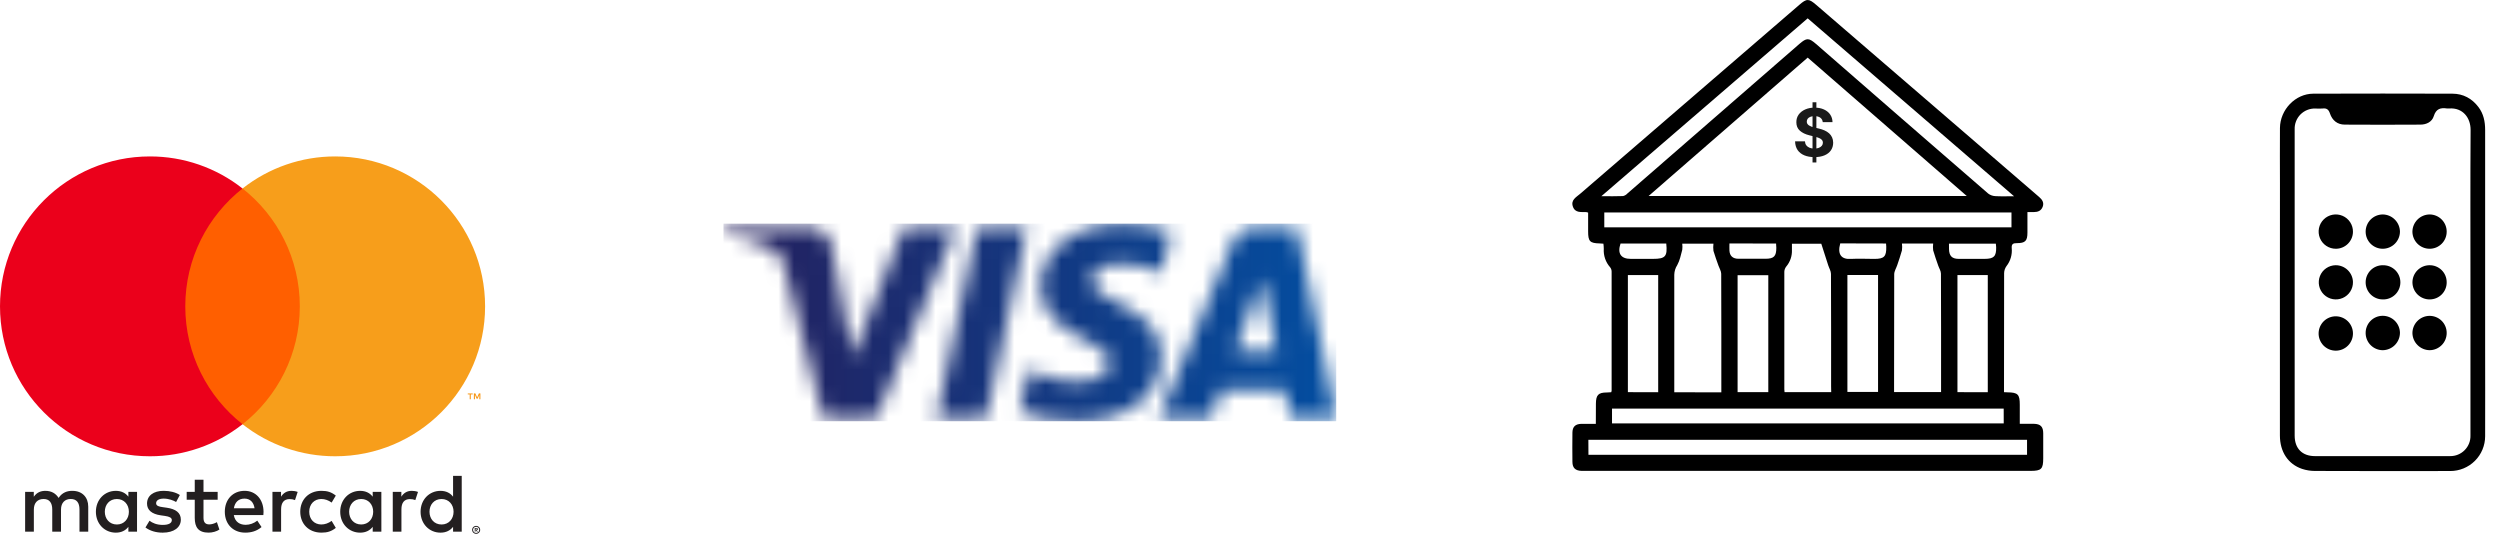 <svg width="159" height="34" viewBox="0 0 159 34" fill="none" xmlns="http://www.w3.org/2000/svg">
<g clip-path="url(#clip0_7355_58499)">
<path d="M30.241 33.624V33.685H30.298C30.309 33.686 30.32 33.683 30.329 33.678C30.333 33.675 30.336 33.671 30.338 33.667C30.34 33.663 30.341 33.659 30.341 33.654C30.341 33.65 30.34 33.645 30.338 33.641C30.336 33.637 30.333 33.634 30.329 33.631C30.32 33.626 30.309 33.623 30.298 33.623H30.241V33.624ZM30.299 33.58C30.324 33.579 30.348 33.586 30.368 33.6C30.376 33.607 30.382 33.615 30.387 33.625C30.391 33.634 30.393 33.644 30.392 33.655C30.393 33.664 30.391 33.673 30.388 33.681C30.384 33.689 30.379 33.697 30.373 33.703C30.357 33.716 30.338 33.724 30.318 33.726L30.395 33.814H30.335L30.264 33.726H30.241V33.814H30.192V33.58H30.3L30.299 33.58ZM30.284 33.894C30.31 33.894 30.335 33.889 30.359 33.879C30.382 33.869 30.403 33.855 30.421 33.837C30.439 33.819 30.453 33.798 30.463 33.775C30.483 33.726 30.483 33.671 30.463 33.623C30.453 33.6 30.439 33.579 30.421 33.561C30.403 33.543 30.382 33.529 30.359 33.519C30.335 33.509 30.309 33.504 30.284 33.505C30.257 33.504 30.231 33.509 30.206 33.519C30.183 33.529 30.161 33.543 30.143 33.561C30.116 33.589 30.098 33.624 30.09 33.663C30.083 33.701 30.087 33.741 30.102 33.777C30.111 33.8 30.125 33.821 30.143 33.839C30.161 33.856 30.183 33.871 30.206 33.88C30.231 33.891 30.257 33.896 30.284 33.896M30.284 33.448C30.351 33.448 30.416 33.475 30.465 33.523C30.488 33.545 30.507 33.572 30.519 33.602C30.532 33.633 30.539 33.666 30.539 33.7C30.539 33.734 30.532 33.767 30.519 33.798C30.506 33.828 30.488 33.855 30.465 33.878C30.441 33.9 30.414 33.919 30.384 33.932C30.352 33.945 30.318 33.952 30.284 33.952C30.249 33.952 30.214 33.945 30.182 33.932C30.152 33.919 30.124 33.901 30.1 33.878C30.077 33.854 30.059 33.826 30.047 33.795C30.033 33.764 30.027 33.731 30.027 33.697C30.027 33.664 30.033 33.631 30.047 33.6C30.059 33.57 30.078 33.543 30.101 33.52C30.125 33.496 30.152 33.478 30.183 33.466C30.215 33.452 30.25 33.446 30.284 33.446M6.666 32.547C6.666 32.102 6.958 31.737 7.434 31.737C7.889 31.737 8.197 32.087 8.197 32.547C8.197 33.008 7.889 33.358 7.434 33.358C6.958 33.358 6.666 32.992 6.666 32.547ZM8.716 32.547V31.281H8.165V31.589C7.991 31.361 7.726 31.218 7.366 31.218C6.656 31.218 6.099 31.775 6.099 32.548C6.099 33.321 6.656 33.877 7.366 33.877C7.726 33.877 7.991 33.734 8.165 33.506V33.814H8.715V32.547H8.716ZM27.316 32.547C27.316 32.102 27.607 31.737 28.084 31.737C28.54 31.737 28.847 32.087 28.847 32.547C28.847 33.008 28.54 33.358 28.084 33.358C27.608 33.358 27.316 32.992 27.316 32.547ZM29.366 32.547V30.264H28.815V31.589C28.64 31.361 28.376 31.218 28.015 31.218C27.306 31.218 26.749 31.775 26.749 32.548C26.749 33.321 27.306 33.877 28.015 33.877C28.376 33.877 28.64 33.734 28.815 33.506V33.814H29.366V32.547ZM15.548 31.711C15.903 31.711 16.131 31.933 16.189 32.325H14.875C14.934 31.959 15.156 31.711 15.548 31.711M15.559 31.217C14.817 31.217 14.298 31.757 14.298 32.546C14.298 33.351 14.838 33.876 15.596 33.876C15.977 33.876 16.326 33.781 16.634 33.521L16.364 33.113C16.152 33.283 15.881 33.378 15.627 33.378C15.273 33.378 14.95 33.214 14.87 32.758H16.75C16.755 32.689 16.761 32.62 16.761 32.546C16.755 31.757 16.267 31.217 15.559 31.217M22.205 32.546C22.205 32.101 22.497 31.736 22.973 31.736C23.428 31.736 23.735 32.086 23.735 32.546C23.735 33.007 23.428 33.357 22.973 33.357C22.497 33.357 22.205 32.991 22.205 32.546M24.254 32.546V31.281H23.704V31.589C23.529 31.361 23.265 31.218 22.905 31.218C22.195 31.218 21.638 31.775 21.638 32.548C21.638 33.321 22.195 33.877 22.905 33.877C23.265 33.877 23.529 33.734 23.704 33.506V33.814H24.255V32.547L24.254 32.546ZM19.096 32.546C19.096 33.314 19.631 33.876 20.447 33.876C20.828 33.876 21.082 33.791 21.357 33.574L21.092 33.129C20.886 33.277 20.669 33.357 20.429 33.357C19.99 33.351 19.667 33.034 19.667 32.546C19.667 32.059 19.99 31.741 20.429 31.736C20.668 31.736 20.885 31.815 21.092 31.964L21.357 31.519C21.082 31.302 20.828 31.217 20.447 31.217C19.631 31.217 19.096 31.778 19.096 32.546ZM26.193 31.217C25.875 31.217 25.669 31.365 25.526 31.588V31.281H24.98V33.812H25.531V32.393C25.531 31.974 25.711 31.742 26.071 31.742C26.189 31.74 26.306 31.762 26.415 31.805L26.585 31.286C26.463 31.238 26.304 31.217 26.193 31.217M11.437 31.482C11.172 31.308 10.807 31.217 10.405 31.217C9.764 31.217 9.351 31.525 9.351 32.028C9.351 32.44 9.658 32.695 10.224 32.775L10.484 32.812C10.786 32.854 10.928 32.933 10.928 33.076C10.928 33.272 10.728 33.384 10.351 33.384C9.97 33.384 9.695 33.262 9.509 33.119L9.251 33.548C9.553 33.771 9.934 33.877 10.347 33.877C11.078 33.877 11.502 33.532 11.502 33.05C11.502 32.605 11.168 32.373 10.617 32.293L10.358 32.256C10.12 32.225 9.929 32.177 9.929 32.007C9.929 31.822 10.109 31.711 10.411 31.711C10.734 31.711 11.046 31.833 11.2 31.928L11.438 31.483L11.437 31.482ZM18.54 31.218C18.223 31.218 18.016 31.366 17.873 31.589V31.281H17.328V33.812H17.878V32.393C17.878 31.974 18.058 31.742 18.418 31.742C18.536 31.74 18.653 31.762 18.762 31.805L18.932 31.286C18.81 31.238 18.651 31.217 18.54 31.217M13.843 31.281H12.942V30.513H12.386V31.281H11.873V31.784H12.386V32.939C12.386 33.526 12.614 33.876 13.265 33.876C13.504 33.876 13.779 33.802 13.954 33.68L13.795 33.209C13.63 33.304 13.45 33.352 13.307 33.352C13.032 33.352 12.942 33.182 12.942 32.928V31.785H13.843V31.281ZM5.612 33.813V32.224C5.612 31.626 5.231 31.223 4.616 31.218C4.293 31.212 3.96 31.313 3.727 31.668C3.552 31.388 3.277 31.218 2.89 31.218C2.62 31.218 2.355 31.297 2.149 31.594V31.281H1.598V33.812H2.153V32.409C2.153 31.969 2.397 31.736 2.773 31.736C3.139 31.736 3.323 31.974 3.323 32.403V33.812H3.88V32.408C3.88 31.969 4.134 31.735 4.499 31.735C4.875 31.735 5.055 31.974 5.055 32.403V33.812L5.612 33.813Z" fill="#231F20"/>
<path d="M30.553 25.392V25.022H30.457L30.346 25.276L30.235 25.022H30.138V25.392H30.206V25.113L30.311 25.354H30.382L30.486 25.113V25.392H30.554H30.553ZM29.942 25.392V25.085H30.065V25.023H29.75V25.085H29.873V25.392H29.941H29.942Z" fill="#F79410"/>
<path d="M19.596 26.98H11.254V11.988H19.596L19.596 26.98Z" fill="#FF5F00"/>
<path d="M11.784 19.484C11.784 16.443 13.208 13.734 15.425 11.988C13.747 10.664 11.671 9.946 9.534 9.949C4.268 9.949 0 14.218 0 19.484C0 24.75 4.268 29.019 9.534 29.019C11.671 29.022 13.747 28.303 15.426 26.98C13.208 25.235 11.784 22.525 11.784 19.484Z" fill="#EB001B"/>
<path d="M30.852 19.484C30.852 24.75 26.584 29.019 21.319 29.019C19.181 29.022 17.105 28.304 15.426 26.98C17.644 25.234 19.068 22.525 19.068 19.484C19.068 16.443 17.644 13.734 15.426 11.988C17.105 10.664 19.181 9.946 21.318 9.949C26.584 9.949 30.852 14.218 30.852 19.484" fill="#F79E1B"/>
</g>
<g clip-path="url(#clip1_7355_58499)">
<mask id="mask0_7355_58499" style="mask-type:luminance" maskUnits="userSpaceOnUse" x="46" y="14" width="40" height="13">
<path d="M57.496 14.434L54.216 22.725L52.889 15.676C52.835 15.33 52.659 15.015 52.392 14.787C52.126 14.559 51.787 14.434 51.436 14.435H46.074L46 14.788C47.099 15.027 48.351 15.414 49.108 15.824C49.573 16.076 49.712 16.297 49.863 16.895L52.375 26.617H55.707L60.812 14.435L57.496 14.434ZM62.159 14.434L59.553 26.615H62.704L65.309 14.434H62.159ZM80.227 17.726L81.183 22.299H78.569L80.227 17.726ZM79.774 14.434C79.486 14.431 79.204 14.515 78.965 14.674C78.726 14.833 78.54 15.061 78.431 15.328L73.703 26.615H77.012L77.669 24.796H81.711L82.092 26.615H85.006L82.463 14.434H79.774ZM66.168 18.243C66.147 19.998 67.733 20.975 68.927 21.566C70.155 22.162 70.567 22.546 70.562 23.076C70.552 23.894 69.582 24.253 68.675 24.268C67.091 24.293 66.171 23.84 65.439 23.498L64.868 26.168C65.603 26.506 66.964 26.801 68.373 26.816C71.683 26.816 73.848 25.181 73.859 22.647C73.873 19.432 69.413 19.255 69.444 17.815C69.454 17.378 69.869 16.909 70.78 16.795C71.846 16.693 72.919 16.88 73.888 17.337L74.442 14.754C73.499 14.4 72.5 14.217 71.493 14.213C68.379 14.213 66.186 15.874 66.168 18.24" fill="white"/>
</mask>
<g mask="url(#mask0_7355_58499)">
<path d="M85 14.21H46V26.805H85V14.21Z" fill="url(#paint0_linear_7355_58499)"/>
</g>
</g>
<g clip-path="url(#clip2_7355_58499)">
<path d="M101.495 26.957C101.149 26.957 100.859 26.951 100.569 26.957C100.189 26.968 100.01 27.143 100.006 27.517C99.997 28.136 99.999 28.754 100.006 29.372C100.006 29.762 100.197 29.937 100.592 29.948C100.66 29.948 100.727 29.948 100.795 29.948H129.149C129.831 29.948 129.949 29.83 129.949 29.145C129.949 28.616 129.949 28.088 129.949 27.56C129.949 27.138 129.776 26.964 129.361 26.955C129.071 26.955 128.782 26.955 128.458 26.955V25.741C128.458 25.081 128.338 24.961 127.675 24.952C127.618 24.952 127.563 24.952 127.455 24.942V24.62C127.455 22.204 127.455 19.788 127.462 17.371C127.465 17.21 127.519 17.053 127.614 16.922C127.866 16.6 127.985 16.193 127.946 15.785C127.926 15.528 128.023 15.46 128.271 15.464C128.81 15.464 128.945 15.32 128.945 14.79C128.945 14.366 128.945 13.943 128.945 13.488H129.35C129.608 13.488 129.818 13.407 129.915 13.151C130.012 12.895 129.891 12.701 129.697 12.535L126.582 9.849C122.895 6.673 119.209 3.496 115.522 0.319C115.034 -0.102 114.912 -0.102 114.435 0.309C109.787 4.315 105.14 8.321 100.495 12.328C100.25 12.54 99.889 12.717 100.035 13.138C100.181 13.558 100.564 13.475 100.894 13.49C100.932 13.498 100.969 13.508 101.005 13.521V14.717C101.005 15.352 101.116 15.467 101.736 15.482C101.803 15.482 101.871 15.49 101.977 15.498C101.991 15.604 101.999 15.712 102 15.819C101.986 16.033 102.015 16.247 102.084 16.45C102.154 16.653 102.263 16.84 102.405 17C102.466 17.077 102.499 17.172 102.499 17.27C102.499 19.8 102.499 22.328 102.499 24.856C102.495 24.886 102.486 24.916 102.475 24.945C102.387 24.945 102.29 24.961 102.193 24.962C101.654 24.962 101.503 25.123 101.5 25.675C101.493 26.082 101.495 26.496 101.495 26.957ZM104.853 12.464L114.969 3.664L125.085 12.464H104.853ZM114.969 1.166L128.093 12.481C127.625 12.481 127.257 12.497 126.891 12.473C126.729 12.464 126.573 12.406 126.445 12.307C122.793 9.144 119.146 5.975 115.505 2.8C115.035 2.396 114.906 2.396 114.443 2.792C110.799 5.963 107.153 9.133 103.506 12.303C103.432 12.385 103.335 12.444 103.228 12.47C102.799 12.489 102.369 12.478 101.847 12.478L114.969 1.166ZM101.02 27.972H128.92V28.924H101.025L101.02 27.972ZM122.949 15.489C122.931 15.632 122.931 15.778 122.949 15.921C123.042 16.249 123.16 16.57 123.271 16.894C123.329 17.065 123.444 17.234 123.444 17.404C123.456 19.797 123.452 22.189 123.452 24.582V24.936H120.463V24.551C120.463 22.181 120.463 19.811 120.472 17.442C120.472 17.25 120.598 17.06 120.662 16.867C120.766 16.554 120.879 16.242 120.964 15.923C120.982 15.779 120.982 15.633 120.964 15.489H122.949ZM106.484 24.948V24.516C106.484 22.169 106.484 19.821 106.484 17.473C106.489 17.255 106.554 17.042 106.673 16.859C106.836 16.567 106.903 16.218 106.991 15.889C107.007 15.759 107.007 15.628 106.991 15.498H108.975C108.956 15.65 108.956 15.803 108.975 15.955C109.065 16.272 109.187 16.581 109.296 16.899C109.355 17.069 109.467 17.241 109.469 17.412C109.479 19.803 109.477 22.196 109.477 24.589V24.953L106.484 24.948ZM116.465 24.938H113.498C113.498 24.868 113.483 24.814 113.483 24.76C113.483 22.268 113.483 19.774 113.483 17.28C113.488 17.161 113.531 17.047 113.605 16.953C113.854 16.658 113.983 16.28 113.967 15.895C113.967 15.76 113.967 15.636 113.967 15.502H115.834C115.994 16 116.133 16.438 116.275 16.874C116.334 17.057 116.449 17.238 116.45 17.42C116.462 19.802 116.458 22.183 116.458 24.569L116.465 24.938ZM127.93 14.458H102.033V13.514H127.93V14.458ZM127.437 26.93H102.524V25.986H127.435L127.437 26.93ZM119.444 17.489V24.929H117.495V17.489H119.444ZM110.511 24.941V17.501H112.464V24.941H110.511ZM124.494 24.941V17.495H126.423V24.945L124.494 24.941ZM103.533 24.941V17.495H105.461V24.946L103.533 24.941ZM123.957 15.499H126.937C126.945 15.594 126.954 15.66 126.956 15.726C126.967 16.305 126.81 16.462 126.222 16.464C125.672 16.464 125.121 16.464 124.571 16.464C124.144 16.464 123.966 16.273 123.957 15.842C123.953 15.735 123.955 15.625 123.955 15.503L123.957 15.499ZM105.974 15.487C106.058 16.311 105.92 16.464 105.132 16.464H103.717C103.086 16.464 102.854 16.12 103.066 15.489L105.974 15.487ZM119.953 15.487C119.96 15.578 119.966 15.633 119.966 15.688C119.98 16.317 119.831 16.465 119.211 16.466C118.717 16.466 118.222 16.438 117.727 16.466C117.139 16.508 116.837 16.213 117.039 15.48L119.953 15.487ZM112.959 15.487C112.959 15.604 112.974 15.683 112.974 15.757C112.974 16.296 112.826 16.457 112.28 16.457C111.708 16.457 111.136 16.457 110.564 16.457C110.204 16.457 110.01 16.272 109.992 15.936C109.984 15.793 109.992 15.649 109.992 15.486L112.959 15.487Z" fill="black"/>
<path d="M115.277 10.332V6.504H115.522V10.332H115.277ZM115.927 7.768C115.915 7.647 115.864 7.553 115.773 7.487C115.683 7.42 115.56 7.386 115.404 7.386C115.298 7.386 115.209 7.401 115.136 7.431C115.064 7.46 115.008 7.501 114.969 7.552C114.931 7.604 114.912 7.663 114.912 7.729C114.91 7.784 114.922 7.832 114.946 7.872C114.972 7.913 115.008 7.949 115.053 7.979C115.097 8.007 115.149 8.033 115.208 8.055C115.267 8.076 115.33 8.094 115.397 8.109L115.672 8.174C115.805 8.204 115.928 8.244 116.039 8.294C116.151 8.344 116.248 8.405 116.33 8.478C116.411 8.551 116.475 8.636 116.519 8.735C116.565 8.834 116.589 8.947 116.59 9.075C116.589 9.262 116.541 9.424 116.446 9.562C116.352 9.699 116.217 9.805 116.039 9.88C115.863 9.955 115.65 9.993 115.401 9.993C115.154 9.993 114.938 9.955 114.755 9.879C114.573 9.803 114.43 9.691 114.327 9.543C114.226 9.393 114.172 9.208 114.167 8.988H114.794C114.801 9.09 114.83 9.176 114.882 9.245C114.935 9.313 115.005 9.364 115.093 9.399C115.182 9.433 115.282 9.45 115.394 9.45C115.503 9.45 115.598 9.434 115.679 9.402C115.761 9.37 115.824 9.326 115.869 9.269C115.914 9.212 115.936 9.147 115.936 9.073C115.936 9.004 115.916 8.946 115.875 8.9C115.835 8.853 115.776 8.813 115.699 8.78C115.622 8.747 115.528 8.717 115.416 8.69L115.083 8.607C114.824 8.544 114.621 8.446 114.471 8.312C114.321 8.178 114.247 7.998 114.248 7.772C114.247 7.587 114.297 7.425 114.396 7.286C114.497 7.148 114.635 7.04 114.81 6.962C114.986 6.884 115.185 6.845 115.408 6.845C115.636 6.845 115.834 6.884 116.004 6.962C116.174 7.04 116.307 7.148 116.401 7.286C116.496 7.425 116.545 7.585 116.548 7.768H115.927Z" fill="#1A1A1A"/>
</g>
<g clip-path="url(#clip3_7355_58499)">
<path d="M145.002 18.006C145.002 21.236 145.002 24.467 145.002 27.697C145.002 28.733 145.52 29.522 146.417 29.823C146.674 29.907 146.943 29.951 147.214 29.952C150.087 29.962 152.961 29.963 155.835 29.957C156.423 29.958 156.987 29.726 157.403 29.311C157.819 28.897 158.054 28.334 158.055 27.746C158.063 25.813 158.055 23.88 158.055 21.947C158.055 17.386 158.055 12.824 158.055 8.263C158.055 7.73 157.954 7.235 157.627 6.806C157.215 6.264 156.661 5.96 155.974 5.958C153.023 5.948 150.073 5.948 147.122 5.958C145.982 5.963 145.016 6.976 145.005 8.139C144.994 9.325 145.005 10.512 145.005 11.7L145.002 18.006ZM157.121 17.93C157.121 21.186 157.121 24.442 157.121 27.698C157.126 27.869 157.096 28.041 157.033 28.2C156.969 28.36 156.875 28.506 156.754 28.628C156.633 28.751 156.489 28.848 156.33 28.913C156.171 28.979 156 29.011 155.828 29.009C152.963 29.009 150.098 29.009 147.232 29.009C146.418 29.009 145.941 28.523 145.941 27.706V8.224C145.935 8.05 145.964 7.876 146.028 7.714C146.091 7.552 146.187 7.404 146.309 7.28C146.432 7.156 146.579 7.059 146.74 6.994C146.902 6.928 147.075 6.897 147.249 6.902C147.402 6.911 147.555 6.911 147.707 6.902C147.967 6.866 148.1 6.96 148.184 7.214C148.332 7.656 148.653 7.926 149.131 7.926C150.732 7.936 152.334 7.936 153.937 7.926C154.324 7.926 154.677 7.749 154.787 7.389C154.934 6.912 155.225 6.837 155.638 6.899C155.68 6.904 155.723 6.904 155.765 6.899C156.637 6.834 157.135 7.496 157.13 8.267C157.109 11.488 157.121 14.709 157.121 17.93Z" fill="black"/>
<path d="M148.558 15.821C148.844 15.822 149.119 15.709 149.323 15.508C149.528 15.307 149.644 15.033 149.648 14.747C149.652 14.53 149.591 14.317 149.473 14.136C149.355 13.954 149.185 13.811 148.986 13.726C148.787 13.641 148.567 13.617 148.354 13.657C148.141 13.697 147.945 13.8 147.791 13.952C147.636 14.104 147.531 14.298 147.487 14.511C147.444 14.723 147.465 14.943 147.547 15.144C147.629 15.344 147.769 15.516 147.949 15.636C148.129 15.757 148.341 15.821 148.558 15.821Z" fill="black"/>
<path d="M149.648 21.187C149.642 20.903 149.526 20.632 149.324 20.433C149.121 20.233 148.849 20.12 148.565 20.117C148.281 20.115 148.007 20.223 147.801 20.42C147.596 20.616 147.475 20.885 147.464 21.169C147.458 21.315 147.482 21.46 147.534 21.597C147.586 21.734 147.665 21.859 147.765 21.965C147.866 22.07 147.988 22.155 148.122 22.213C148.256 22.271 148.4 22.301 148.547 22.303C148.693 22.304 148.838 22.276 148.973 22.22C149.108 22.164 149.231 22.082 149.333 21.978C149.436 21.874 149.517 21.75 149.571 21.614C149.625 21.479 149.651 21.333 149.648 21.187Z" fill="black"/>
<path d="M150.455 14.723C150.454 14.867 150.481 15.011 150.535 15.144C150.589 15.277 150.67 15.399 150.771 15.501C150.873 15.603 150.994 15.684 151.127 15.739C151.26 15.794 151.403 15.822 151.547 15.821C151.834 15.819 152.108 15.705 152.312 15.503C152.515 15.302 152.632 15.028 152.637 14.742C152.635 14.451 152.519 14.172 152.313 13.966C152.108 13.759 151.83 13.642 151.539 13.639C151.252 13.642 150.978 13.757 150.775 13.96C150.573 14.162 150.458 14.437 150.455 14.723Z" fill="black"/>
<path d="M150.455 21.198C150.46 21.485 150.578 21.759 150.783 21.96C150.988 22.161 151.264 22.273 151.551 22.273C151.843 22.266 152.12 22.145 152.323 21.936C152.526 21.726 152.639 21.445 152.637 21.154C152.629 20.867 152.51 20.595 152.304 20.395C152.098 20.195 151.823 20.084 151.536 20.085C151.391 20.085 151.248 20.115 151.115 20.171C150.982 20.227 150.861 20.31 150.761 20.414C150.66 20.517 150.581 20.64 150.529 20.775C150.476 20.91 150.451 21.054 150.455 21.198Z" fill="black"/>
<path d="M154.515 15.821C154.659 15.822 154.801 15.795 154.935 15.741C155.068 15.686 155.189 15.605 155.291 15.504C155.393 15.402 155.474 15.281 155.528 15.148C155.583 15.014 155.61 14.871 155.609 14.727C155.609 14.441 155.495 14.166 155.293 13.962C155.091 13.758 154.818 13.642 154.531 13.639C154.24 13.64 153.961 13.756 153.754 13.962C153.548 14.168 153.431 14.446 153.429 14.738C153.433 15.024 153.548 15.298 153.751 15.501C153.954 15.703 154.228 15.818 154.515 15.821Z" fill="black"/>
<path d="M155.609 21.168C155.609 21.024 155.58 20.881 155.523 20.749C155.467 20.616 155.385 20.496 155.282 20.396C155.179 20.295 155.056 20.216 154.922 20.164C154.788 20.111 154.645 20.086 154.501 20.089C154.215 20.096 153.942 20.215 153.742 20.42C153.542 20.625 153.43 20.9 153.43 21.187C153.436 21.474 153.554 21.748 153.758 21.95C153.962 22.152 154.236 22.268 154.524 22.272C154.668 22.271 154.81 22.242 154.942 22.186C155.075 22.13 155.195 22.048 155.296 21.945C155.397 21.843 155.477 21.721 155.53 21.588C155.584 21.454 155.611 21.312 155.609 21.168Z" fill="black"/>
<path d="M155.609 17.953C155.61 17.809 155.582 17.666 155.527 17.533C155.472 17.4 155.39 17.279 155.288 17.178C155.185 17.077 155.063 16.997 154.929 16.944C154.796 16.891 154.652 16.865 154.508 16.868C154.222 16.872 153.948 16.988 153.746 17.192C153.545 17.396 153.432 17.671 153.431 17.958C153.432 18.102 153.461 18.245 153.517 18.377C153.573 18.51 153.655 18.631 153.758 18.732C153.861 18.832 153.983 18.912 154.117 18.965C154.251 19.019 154.394 19.046 154.538 19.043C154.68 19.042 154.821 19.013 154.951 18.958C155.082 18.903 155.201 18.822 155.3 18.721C155.4 18.619 155.478 18.499 155.531 18.367C155.584 18.236 155.611 18.095 155.609 17.953Z" fill="black"/>
<path d="M148.548 16.868C148.333 16.871 148.123 16.937 147.945 17.059C147.767 17.181 147.63 17.353 147.55 17.554C147.471 17.754 147.452 17.974 147.498 18.184C147.543 18.395 147.65 18.588 147.805 18.738C147.96 18.887 148.156 18.988 148.368 19.026C148.58 19.064 148.799 19.038 148.997 18.952C149.194 18.866 149.362 18.723 149.478 18.541C149.594 18.359 149.653 18.147 149.648 17.931C149.64 17.646 149.52 17.375 149.314 17.176C149.109 16.977 148.834 16.867 148.548 16.868Z" fill="black"/>
<path d="M151.541 16.868C151.253 16.868 150.976 16.983 150.772 17.187C150.569 17.392 150.454 17.668 150.455 17.957C150.455 18.245 150.57 18.522 150.774 18.726C150.978 18.929 151.255 19.044 151.543 19.043C151.689 19.048 151.834 19.023 151.97 18.97C152.105 18.918 152.229 18.838 152.334 18.737C152.438 18.636 152.521 18.514 152.578 18.38C152.635 18.246 152.664 18.102 152.664 17.956C152.664 17.811 152.635 17.666 152.578 17.532C152.521 17.398 152.438 17.277 152.334 17.175C152.229 17.074 152.105 16.995 151.97 16.942C151.834 16.89 151.689 16.865 151.543 16.869L151.541 16.868Z" fill="black"/>
</g>
<defs>
<linearGradient id="paint0_linear_7355_58499" x1="45.997" y1="20.081" x2="84.981" y2="20.081" gradientUnits="userSpaceOnUse">
<stop stop-color="#241F5D"/>
<stop offset="1" stop-color="#034EA1"/>
</linearGradient>
<clipPath id="clip0_7355_58499">
<rect width="30.848" height="24" fill="white" transform="translate(0 9.949)"/>
</clipPath>
<clipPath id="clip1_7355_58499">
<rect width="39" height="12.595" fill="white" transform="translate(46 14.21)"/>
</clipPath>
<clipPath id="clip2_7355_58499">
<rect width="29.95" height="29.95" fill="white" transform="matrix(-1 0 0 1 129.949 0)"/>
</clipPath>
<clipPath id="clip3_7355_58499">
<rect width="13.062" height="24.01" fill="white" transform="matrix(-1 0 0 1 158.062 5.949)"/>
</clipPath>
</defs>
</svg>
